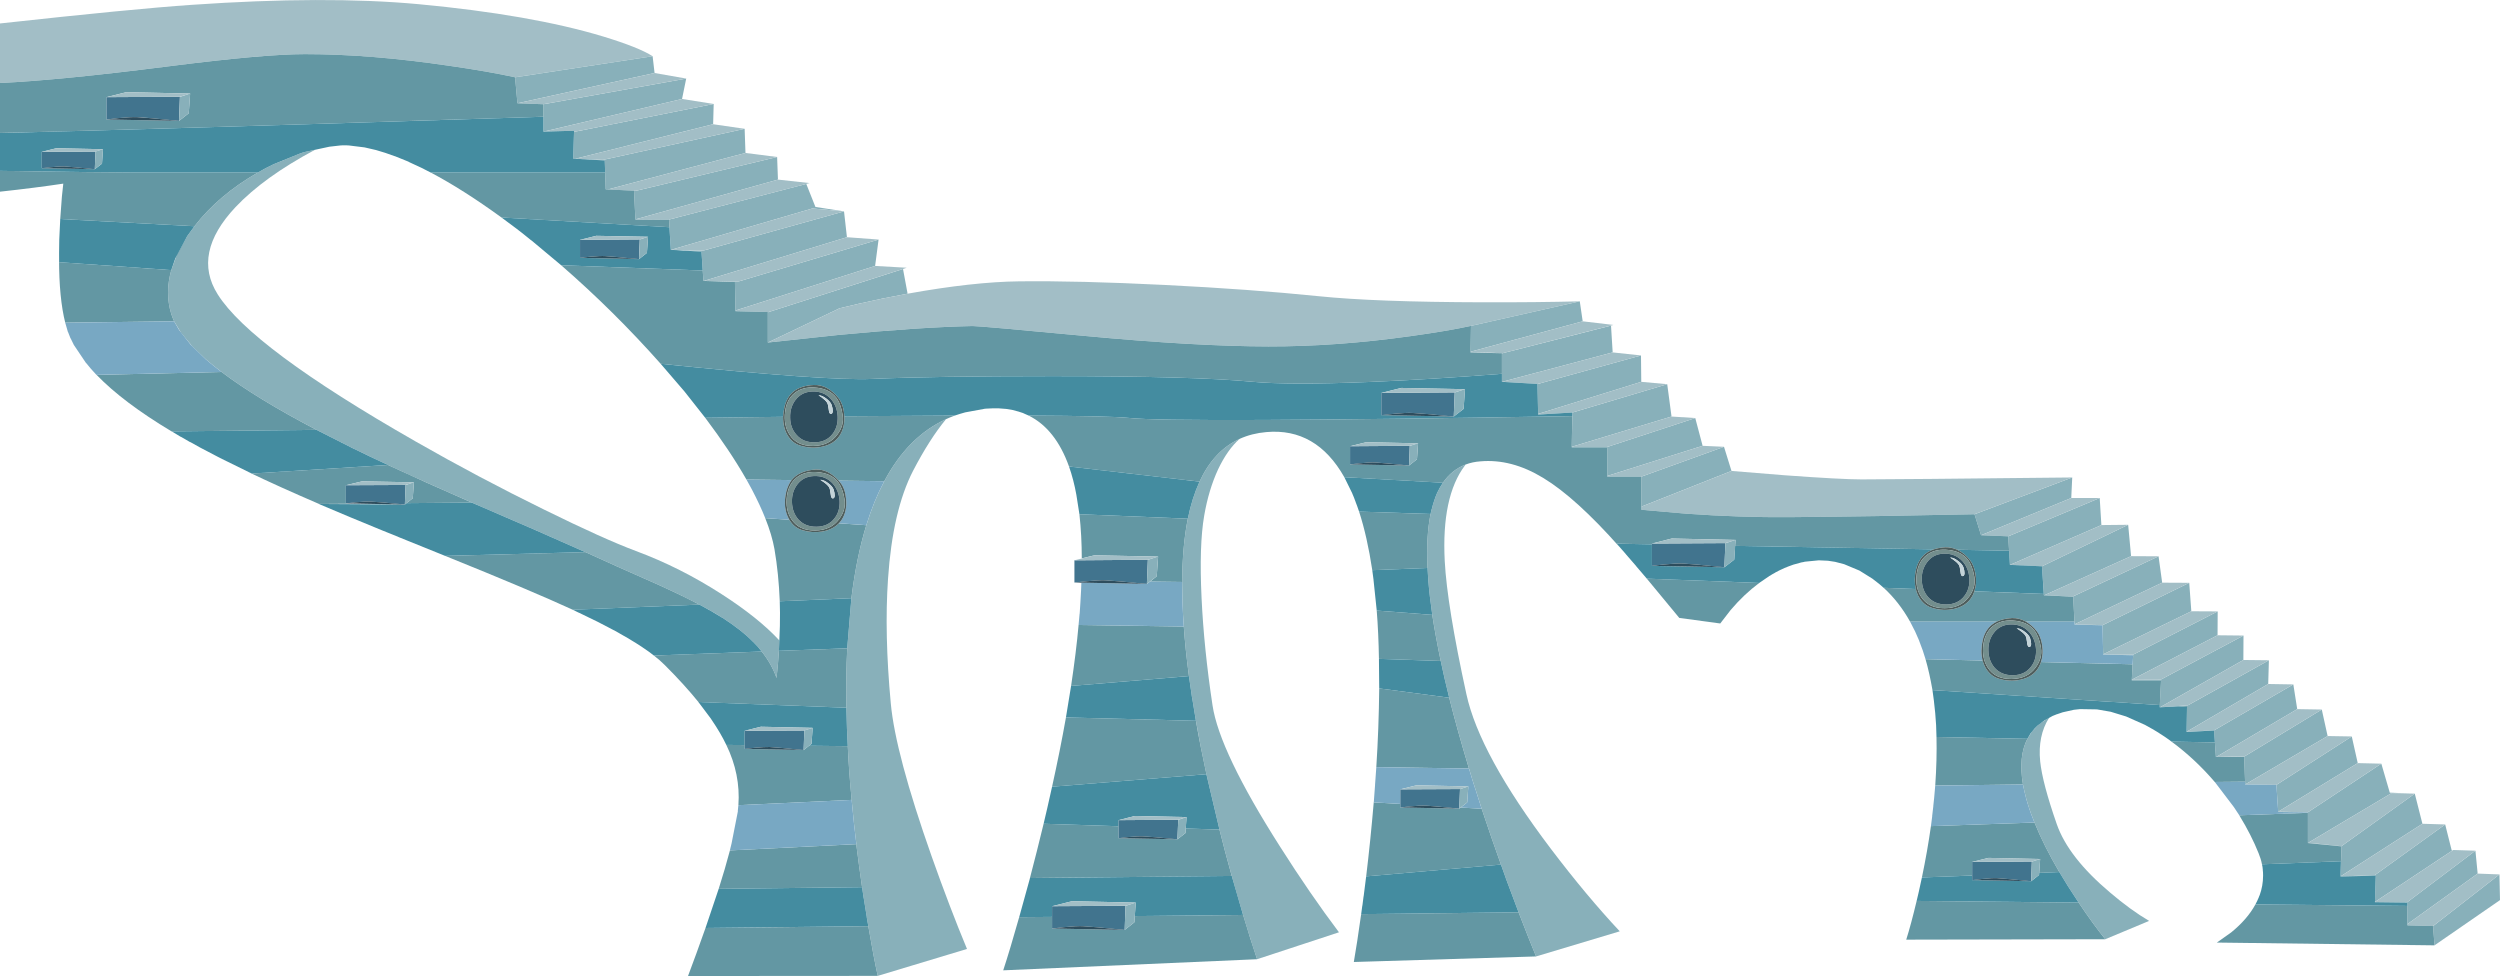 <?xml version="1.0" encoding="iso-8859-1"?>
<!-- Generator: Adobe Illustrator 15.1.0, SVG Export Plug-In . SVG Version: 6.00 Build 0)  -->
<!DOCTYPE svg PUBLIC "-//W3C//DTD SVG 1.1//EN" "http://www.w3.org/Graphics/SVG/1.1/DTD/svg11.dtd">
<svg version="1.1" id="stairs_x5F_blue_x5F_01.ai" xmlns="http://www.w3.org/2000/svg" xmlns:xlink="http://www.w3.org/1999/xlink"
	 x="0px" y="0px" width="900.6px" height="351.6px" viewBox="0 0 900.6 351.6" style="enable-background:new 0 0 900.6 351.6;"
	 xml:space="preserve">
<g>
	<path style="fill-rule:evenodd;clip-rule:evenodd;fill:#A2BEC6;" d="M217.3,13.15c8.633,2.633,14.567,5,17.8,7.1l-49.55,7.6
		c-6.333-1.4-14.233-2.783-23.7-4.15c-18.934-2.8-36.25-4.2-51.95-4.2c-9.933,0-26.35,1.467-49.25,4.4
		c-25.767,3.3-45.983,5.3-60.65,6V8.45c31.867-3.5,54.85-5.733,68.95-6.7c32.2-2.233,59.466-2.317,81.8-0.25
		C177.817,4.033,200,7.917,217.3,13.15z"/>
	<polygon style="fill-rule:evenodd;clip-rule:evenodd;fill:#88B0BA;" points="245.6,90.2 253.45,90.25 304.05,76.15 305.1,85.45 
		253.55,101.2 253.4,101.2 252.7,90.65 	"/>
	<polygon style="fill-rule:evenodd;clip-rule:evenodd;fill:#88B0BA;" points="279.95,56.55 280.25,64.7 229,79 238.35,79.1 
		228.9,79.1 228.4,68.7 229.05,68.75 	"/>
	<polygon style="fill-rule:evenodd;clip-rule:evenodd;fill:#88B0BA;" points="290.45,66.25 293.75,74.55 304.05,76.15 292.65,75.1 
		241.7,90 241.65,90 241,79.1 	"/>
	<path style="fill-rule:evenodd;clip-rule:evenodd;fill:#88B0BA;" d="M325.3,96.9l1.65,8.9c-5.867,1.067-11.7,2.267-17.5,3.6
		l-7,1.65L276.6,123.4v-10.9L325.3,96.9z"/>
	<polygon style="fill-rule:evenodd;clip-rule:evenodd;fill:#88B0BA;" points="316.5,86.3 315.25,95.8 264.95,111.85 264.75,101.55 
		260.2,101.4 266.05,101.4 	"/>
	<polygon style="fill-rule:evenodd;clip-rule:evenodd;fill:#88B0BA;" points="257.1,37.45 256.9,44.75 207.2,57.2 206.5,57.15 
		206.8,47.5 	"/>
	<polygon style="fill-rule:evenodd;clip-rule:evenodd;fill:#88B0BA;" points="268.25,46.4 268.55,55.1 218.95,68.25 218.2,68.2 
		217.85,57.8 211.85,57.45 217.2,57.6 	"/>
	<polygon style="fill-rule:evenodd;clip-rule:evenodd;fill:#88B0BA;" points="247.2,28.3 245.7,35.65 195.85,47.4 196.25,47.4 
		195.75,47.45 195.75,37.55 	"/>
	<polygon style="fill-rule:evenodd;clip-rule:evenodd;fill:#88B0BA;" points="235.1,20.25 235.8,26.3 186.4,37.2 185.55,27.85 	"/>
	<polygon style="fill-rule:evenodd;clip-rule:evenodd;fill:#A2BEC6;" points="195.75,37.55 186.4,37.2 235.8,26.3 247.2,28.3 	"/>
	<polygon style="fill-rule:evenodd;clip-rule:evenodd;fill:#A2BEC6;" points="245.7,35.65 257.1,37.45 206.8,47.5 206.8,47.1 
		195.85,47.4 	"/>
	<polygon style="fill-rule:evenodd;clip-rule:evenodd;fill:#A2BEC6;" points="256.9,44.75 268.25,46.4 217.2,57.6 207.2,57.2 	"/>
	<polygon style="fill-rule:evenodd;clip-rule:evenodd;fill:#A2BEC6;" points="268.55,55.1 279.95,56.55 229.05,68.75 218.95,68.25 	
		"/>
	<polygon style="fill-rule:evenodd;clip-rule:evenodd;fill:#A2BEC6;" points="280.25,64.7 291.65,65.95 241,79.1 229,79 	"/>
	<polygon style="fill-rule:evenodd;clip-rule:evenodd;fill:#A2BEC6;" points="292.65,75.1 304.05,76.15 253.45,90.25 241.7,90 	"/>
	<polygon style="fill-rule:evenodd;clip-rule:evenodd;fill:#A2BEC6;" points="305.1,85.45 316.5,86.3 266.05,101.4 253.55,101.2 	
		"/>
	<polygon style="fill-rule:evenodd;clip-rule:evenodd;fill:#A2BEC6;" points="264.95,112.1 264.95,111.85 315.25,95.8 326.65,96.45 
		276.6,112.5 276.6,112.4 	"/>
	<path style="fill-rule:evenodd;clip-rule:evenodd;fill:#88B0BA;" d="M340.8,151c-3.966,4.8-7.933,11.017-11.9,18.65
		c-4.9,9.534-7.9,22.5-9,38.9c-0.9,13.101-0.566,28.05,1,44.851c1.1,12.033,6,30.383,14.7,55.05
		c4.367,12.333,8.617,23.467,12.75,33.399l-32.15,9.7c-1-4.5-2.133-10.467-3.4-17.899l-0.55-3.101v-0.2l-1.1-6.8l-0.05-0.2
		l-0.55-3.75c-0.667-4.566-1.367-9.733-2.1-15.5h0.05c-0.567-4.5-1.133-9.8-1.7-15.899c-0.667-6.867-1.133-13.334-1.4-19.4
		c-0.233-4.033-0.4-8.649-0.5-13.85c-0.133-7.2-0.033-14.334,0.3-21.4l1.5-18c1.2-9.8,3-18.6,5.4-26.399
		c1.767-5.767,3.917-11.034,6.45-15.8C324.25,162.617,331.667,155.167,340.8,151z"/>
	<path style="fill-rule:evenodd;clip-rule:evenodd;fill:#88B0BA;" d="M191.15,190.2l-0.15-0.05l-19.9-8.601
		c-11.5-5-21.95-9.683-31.35-14.05c-2.833-1.333-4.967-2.333-6.4-3l-0.5-0.25c-2.267-1.067-4.233-2.017-5.9-2.85L114,154.85
		c-14.3-7.467-25.717-14.434-34.25-20.9l-2.95-2.3l-0.05-0.05l-2.6-2.15l-4.9-4.7l-4.05-4.9l-2.45-4.05
		c-0.4-0.833-0.767-1.783-1.1-2.85c-1.5-4.967-1.483-10.184,0.05-15.65l2-5.5l3.75-6.75l2.6-3.55c5.8-7.5,13.417-13.95,22.85-19.35
		c1.867-1.1,3.767-2.1,5.7-3l9.1-3.7c0.733-0.3,1.517-0.55,2.35-0.75l3.45-0.75C101.2,60.517,91.65,67.4,84.85,74.6
		C74.383,85.733,72.233,96.2,78.4,106c8,12.767,31.783,30.45,71.35,53.05c15.033,8.6,30.433,16.767,46.2,24.5
		c14.333,7.066,25.383,12.05,33.15,14.95c10.667,3.967,20.933,9.134,30.8,15.5c8.833,5.667,15.8,11.25,20.9,16.75l-0.2,3.7
		c-0.167,2.833-0.45,6.1-0.85,9.8c-1.633-4.667-4.467-9.033-8.5-13.1l-0.1-0.051c-1.433-1.466-3.083-2.933-4.95-4.399h-0.05
		c-1.566-1.233-3.5-2.601-5.8-4.101h-0.05c-5.233-3.333-12.65-7.183-22.25-11.55c-11.667-5.133-20.716-9.184-27.15-12.149h-0.05
		L191.15,190.2z"/>
	<path style="fill-rule:evenodd;clip-rule:evenodd;fill:#A2BEC6;" d="M529.9,117.4c-5.667,1.233-12.95,2.467-21.851,3.7
		c-17.833,2.5-34.883,3.733-51.149,3.7c-17.601-0.033-39.684-1.3-66.25-3.8c-25.5-2.4-38.933-3.583-40.3-3.55
		c-12.567,0.267-28.633,1.333-48.2,3.2l-25.55,2.75l25.85-12.35l7-1.65c5.8-1.333,11.633-2.533,17.5-3.6
		c15.7-2.833,29.083-4.316,40.15-4.45c14.2-0.167,31.683,0.267,52.45,1.3c20.667,1.033,39.15,2.383,55.45,4.05
		c13.533,1.4,33.283,2.133,59.25,2.2c12.967,0.033,24.583-0.083,34.85-0.35L529.9,117.4z"/>
	<polygon style="fill-rule:evenodd;clip-rule:evenodd;fill:#88B0BA;" points="541.05,137.55 541.05,127.3 580.35,117.3 
		580.95,126.95 541.1,137.55 	"/>
	<polygon style="fill-rule:evenodd;clip-rule:evenodd;fill:#88B0BA;" points="554.1,149.1 553.85,138.35 591.15,128.05 
		591.25,137.55 	"/>
	<polygon style="fill-rule:evenodd;clip-rule:evenodd;fill:#88B0BA;" points="537.35,127.15 529.75,127 529.75,126.8 	"/>
	<polygon style="fill-rule:evenodd;clip-rule:evenodd;fill:#88B0BA;" points="591.3,182.5 591.3,171.7 621.05,160.95 623.75,169.65 
			"/>
	<polygon style="fill-rule:evenodd;clip-rule:evenodd;fill:#88B0BA;" points="566.2,161.15 566.2,161.1 578.7,161.1 610.7,150.6 
		613.35,160.6 579,171.45 579,161.15 	"/>
	<polygon style="fill-rule:evenodd;clip-rule:evenodd;fill:#88B0BA;" points="566.2,160.95 566.45,148.6 600.6,138.4 602.15,150.05 
			"/>
	<polygon style="fill-rule:evenodd;clip-rule:evenodd;fill:#88B0BA;" points="529.75,126.7 529.9,117.4 569.1,108.55 570.15,115.75 
			"/>
	<polygon style="fill-rule:evenodd;clip-rule:evenodd;fill:#A2BEC6;" points="579,171.7 579,171.45 613.35,160.6 621.05,160.95 
		591.3,171.7 	"/>
	<polygon style="fill-rule:evenodd;clip-rule:evenodd;fill:#A2BEC6;" points="566.2,161.1 566.2,160.95 602.15,150.05 610.7,150.6 
		578.7,161.1 	"/>
	<polygon style="fill-rule:evenodd;clip-rule:evenodd;fill:#A2BEC6;" points="554.1,149.35 554.1,149.1 591.25,137.55 600.6,138.4 
		566.45,148.6 	"/>
	<polygon style="fill-rule:evenodd;clip-rule:evenodd;fill:#A2BEC6;" points="553.85,138.3 541.1,137.55 580.95,126.95 
		591.15,128.05 553.85,138.35 	"/>
	<polygon style="fill-rule:evenodd;clip-rule:evenodd;fill:#A2BEC6;" points="541.05,127.25 529.75,126.8 529.75,126.7 
		570.15,115.75 581.2,117.05 541.05,127.3 	"/>
	<polygon style="fill-rule:evenodd;clip-rule:evenodd;fill:#88B0BA;" points="831.4,292.65 831.35,292.65 857.85,275.1 
		860.9,285.55 867.825,285.825 861.55,285.7 831.5,303.6 843.45,304.85 869.9,285.9 872.65,296.75 843.15,315.7 843.5,304.9 
		831.4,303.7 	"/>
	<polygon style="fill-rule:evenodd;clip-rule:evenodd;fill:#88B0BA;" points="713.65,192.8 711.3,185.25 746.5,172 746.15,179.4 	
		"/>
	<polygon style="fill-rule:evenodd;clip-rule:evenodd;fill:#88B0BA;" points="855.6,315.2 880.85,297 883.2,306.35 883.5,306.35 
		855.55,324.9 855.85,315.45 843.15,315.75 	"/>
	<polygon style="fill-rule:evenodd;clip-rule:evenodd;fill:#88B0BA;" points="756.4,179.4 757,189.15 724.05,203.5 723.45,193.2 	
		"/>
	<polygon style="fill-rule:evenodd;clip-rule:evenodd;fill:#88B0BA;" points="736.3,214.45 735.6,204 766.65,189.05 767.7,200.35 
		736.4,214.45 	"/>
	<polygon style="fill-rule:evenodd;clip-rule:evenodd;fill:#88B0BA;" points="787.7,263.6 787.85,254.3 780.05,254.7 788.15,254.1 
		817.35,237.85 817.1,246.4 	"/>
	<polygon style="fill-rule:evenodd;clip-rule:evenodd;fill:#88B0BA;" points="777.6,200.4 778.9,209.9 747.35,224.9 746.85,214.95 
		744.7,214.85 746.7,214.9 	"/>
	<polygon style="fill-rule:evenodd;clip-rule:evenodd;fill:#88B0BA;" points="787.7,263.65 797.6,263.1 826.15,246.55 
		827.55,255.45 798.35,272.7 798.25,272.7 797.6,263.15 787.7,263.7 	"/>
	<polygon style="fill-rule:evenodd;clip-rule:evenodd;fill:#88B0BA;" points="801.15,272.7 808.55,272.5 836.4,255.6 838.5,265.15 
		808.8,282.6 808.45,272.7 	"/>
	<polygon style="fill-rule:evenodd;clip-rule:evenodd;fill:#88B0BA;" points="820.7,292.4 825.35,292.55 820.7,292.5 820.05,282.75 
		847.2,265.3 849.35,274.9 	"/>
	<polygon style="fill-rule:evenodd;clip-rule:evenodd;fill:#88B0BA;" points="877,340.55 876.5,333.6 900.4,315 900.6,324.25 	"/>
	<polygon style="fill-rule:evenodd;clip-rule:evenodd;fill:#88B0BA;" points="788.65,209.95 789.4,220.2 757.65,235.7 757.4,225.25 
		747.35,225 747.35,224.95 757.45,225.2 	"/>
	<polygon style="fill-rule:evenodd;clip-rule:evenodd;fill:#88B0BA;" points="867.25,332.9 867.25,325.15 855.55,325 855.55,324.95 
		867.2,325 891.75,306.45 892.55,314.7 	"/>
	<polygon style="fill-rule:evenodd;clip-rule:evenodd;fill:#88B0BA;" points="798.9,220.25 798.85,228.85 767.95,244.85 
		768.45,236.05 757.65,235.8 757.65,235.75 768.4,235.85 	"/>
	<polygon style="fill-rule:evenodd;clip-rule:evenodd;fill:#88B0BA;" points="778.35,244.85 808.2,228.95 808.15,237.75 
		778.1,254.8 778,254.8 778.5,245.1 767.95,245.1 767.95,244.9 	"/>
	<polygon style="fill-rule:evenodd;clip-rule:evenodd;fill:#A2BEC6;" points="723.45,193.2 713.65,192.8 746.15,179.4 756.4,179.4 	
		"/>
	<polygon style="fill-rule:evenodd;clip-rule:evenodd;fill:#A2BEC6;" points="757,189.15 766.65,189.05 735.6,204 724.05,203.5 	"/>
	<polygon style="fill-rule:evenodd;clip-rule:evenodd;fill:#A2BEC6;" points="746.7,214.9 736.4,214.45 767.7,200.35 777.6,200.4 	
		"/>
	<polygon style="fill-rule:evenodd;clip-rule:evenodd;fill:#A2BEC6;" points="778.9,209.9 788.65,209.95 757.45,225.2 
		747.35,224.95 747.35,224.9 	"/>
	<polygon style="fill-rule:evenodd;clip-rule:evenodd;fill:#A2BEC6;" points="789.4,220.2 798.9,220.25 768.4,235.85 757.65,235.75 
		757.65,235.7 	"/>
	<polygon style="fill-rule:evenodd;clip-rule:evenodd;fill:#A2BEC6;" points="798.85,228.85 808.2,228.95 778.35,244.85 
		767.95,244.9 767.95,244.85 	"/>
	<polygon style="fill-rule:evenodd;clip-rule:evenodd;fill:#A2BEC6;" points="788.15,254.1 778.1,254.8 808.15,237.75 
		817.35,237.85 	"/>
	<polygon style="fill-rule:evenodd;clip-rule:evenodd;fill:#A2BEC6;" points="787.7,263.65 787.7,263.6 817.1,246.4 826.15,246.55 
		797.6,263.1 	"/>
	<polygon style="fill-rule:evenodd;clip-rule:evenodd;fill:#A2BEC6;" points="808.55,272.5 798.35,272.7 827.55,255.45 836.4,255.6 
			"/>
	<polygon style="fill-rule:evenodd;clip-rule:evenodd;fill:#A2BEC6;" points="838.5,265.15 847.2,265.3 820.05,282.75 808.8,282.6 	
		"/>
	<polygon style="fill-rule:evenodd;clip-rule:evenodd;fill:#A2BEC6;" points="831.35,292.65 820.7,292.4 849.35,274.9 857.85,275.1 
			"/>
	<polygon style="fill-rule:evenodd;clip-rule:evenodd;fill:#A2BEC6;" points="861.55,285.7 869.9,285.9 843.45,304.85 831.5,303.6 	
		"/>
	<polygon style="fill-rule:evenodd;clip-rule:evenodd;fill:#A2BEC6;" points="880.85,297 855.6,315.2 843.15,315.75 843.15,315.7 
		872.65,296.75 	"/>
	<polygon style="fill-rule:evenodd;clip-rule:evenodd;fill:#A2BEC6;" points="855.55,324.9 883.75,306.2 891.75,306.45 867.2,325 
		855.55,324.95 	"/>
	<polygon style="fill-rule:evenodd;clip-rule:evenodd;fill:#A2BEC6;" points="867.25,333.35 867.25,332.9 892.55,314.7 900.4,315 
		876.5,333.6 	"/>
	<path style="fill-rule:evenodd;clip-rule:evenodd;fill:#A2BEC6;" d="M670.6,172.7c7.834,0,33.134-0.233,75.9-0.7l-35.2,13.25
		c-24.7,0.533-46.866,0.884-66.5,1.05c-11.767,0.101-24.217-0.316-37.35-1.25l-16.15-1.399v-1.15l32.45-12.85l19.05,1.55
		C656.467,172.2,665.733,172.7,670.6,172.7z"/>
	<path style="fill-rule:evenodd;clip-rule:evenodd;fill:#88B0BA;" d="M438.8,169.1c-2.267,4.9-3.933,10.45-5,16.65
		c-1.233,7.1-1.55,16.983-0.95,29.65c0.566,12.133,1.883,25.033,3.95,38.699c1.667,11.101,9.767,28.051,24.3,50.851
		c7.233,11.399,14.317,21.7,21.25,30.899l-29.5,9.7c-2.033-6-4.417-13.7-7.149-23.1l-1.9-6.65c-1.8-6.399-3.3-12.05-4.5-16.95
		l-4.7-19.899c-1.5-6.934-2.767-13.384-3.8-19.351l-1.3-7.949l-0.05-0.101l-1.15-8c-0.867-6.467-1.483-12.416-1.85-17.85
		c-0.2-2.767-0.35-5.483-0.45-8.15l-0.15-7.899c0.066-8.733,0.75-16.334,2.05-22.801c1-4.933,2.4-9.366,4.2-13.3
		c3.4-7.433,8.217-12.583,14.45-15.45C443.617,160.7,441.033,164.367,438.8,169.1z"/>
	<path style="fill-rule:evenodd;clip-rule:evenodd;fill:#88B0BA;" d="M515.35,185.15l0.351-1.601l0.05-0.05
		c0.533-2.167,1.184-4.134,1.95-5.9c0.7-1.466,1.399-2.7,2.1-3.7c2.134-3.1,4.851-5.283,8.15-6.55l-0.2,0.3
		c-5.667,7.5-8.1,18.984-7.3,34.45c0.566,10.733,3.166,26.717,7.8,47.95c3.134,14.467,13.283,33.05,30.45,55.75
		c8.6,11.334,16.866,21.233,24.8,29.7l-30.15,9.05c-1.666-4.033-3.767-9.333-6.3-15.899l-4.649-12.4v-0.05l-1.65-4.601
		c-2.033-5.633-4.366-12.383-7-20.25l-2.25-7.1l-0.05-0.1l-1.15-3.551v-0.05l-1.1-3.649c-2.834-9.334-5.217-17.867-7.15-25.601
		c-1.233-4.934-2.25-9.333-3.05-13.2c-1.3-6.233-2.316-11.783-3.05-16.649c-0.667-4.601-1.15-8.834-1.45-12.7l-0.25-4.05
		C513.884,197.033,514.25,190.517,515.35,185.15z"/>
	<path style="fill-rule:evenodd;clip-rule:evenodd;fill:#88B0BA;" d="M737.95,258.65l0.2-0.051c-2.733,4.334-3.801,9.551-3.2,15.65
		c0.533,5.2,2.533,12.767,6,22.7c2.8,7.967,9.184,16.149,19.149,24.55c4.967,4.233,9.667,7.65,14.101,10.25l-15.8,6.6
		c-2.867-3.533-6.067-7.933-9.601-13.199c-2.733-4.101-5.05-7.767-6.95-11c-3.733-6.334-6.716-12.284-8.949-17.851l-1.351-3.45
		v-0.05l-0.6-1.7v-0.05l-0.55-1.7v-0.05l-0.5-1.649V287.6c-0.5-1.933-0.884-3.6-1.15-5c-1.134-6.733-0.6-12.216,1.6-16.449
		l1.551-2.5l2.05-2.2l1.3-1.05L737.95,258.65z"/>
	<path style="fill-rule:evenodd;clip-rule:evenodd;fill:#6397A3;" d="M274.4,234.7c2.398,3.028,4.182,6.212,5.35,9.55
		c0.4-3.7,0.683-6.967,0.85-9.8l24.6-0.9c-0.333,7.066-0.434,14.2-0.3,21.4l-53.3-2.05c-3.3-4.101-7.333-8.534-12.1-13.301
		c-1.2-1.199-2.517-2.35-3.95-3.449L274.4,234.7z"/>
	<path style="fill-rule:evenodd;clip-rule:evenodd;fill:#6397A3;" d="M210.9,198.9c6.434,2.966,15.483,7.017,27.15,12.149
		c5.289,2.405,9.914,4.655,13.875,6.75L206.3,219.65c-9.97-4.596-25.287-11.063-45.95-19.4L210.9,198.9z"/>
	<path style="fill-rule:evenodd;clip-rule:evenodd;fill:#6397A3;" d="M266,290.05c0.533-7.399-0.917-14.633-4.35-21.7l6.6,0.051
		v1.399l21.25,0.4l1.95-1.55l13.95,0.149c0.266,6.053,0.733,12.502,1.4,19.351L266,290.05z"/>
	<path style="fill-rule:evenodd;clip-rule:evenodd;fill:#6397A3;" d="M831.4,303.7l12.1,1.2l-0.2,5.35l-28.45,1.1
		c-0.233-1.267-0.633-2.583-1.199-3.949c-1.761-4.419-4.086-8.985-6.976-13.7l24.726-0.9V303.7z"/>
	<path style="fill-rule:evenodd;clip-rule:evenodd;fill:#6397A3;" d="M114.95,181.55c-9.514-4.086-18.164-7.994-25.95-11.725
		l1.7,0.775l49.05-3.1c9.085,4.221,19.152,8.737,30.2,13.55l-23.5,0.2l2.25-1.75l0.4-5.75l-18.65-0.35l-5.85,1.4v6.55l4.05,0.101
		L114.95,181.55z"/>
	<path style="fill-rule:evenodd;clip-rule:evenodd;fill:#6397A3;" d="M343.95,149.7c-1.4,0.533-2.45,0.966-3.15,1.3
		c-9.133,4.167-16.55,11.617-22.25,22.35l-16.45-0.2c-2.5-2.8-5.25-4.133-8.25-4c-3.934,0.233-6.833,1.5-8.7,3.8l-16.25-0.2
		c-3.933-6.9-8.883-14.317-14.85-22.25l28.05-0.35c-0.033,2.567,0.5,4.783,1.6,6.65c1.133,1.9,2.683,3.15,4.65,3.75
		c2.7,0.8,5.333,0.917,7.9,0.35c2.867-0.633,4.967-2,6.3-4.1c1.233-1.966,1.767-4.25,1.6-6.85L343.95,149.7z"/>
	<path style="fill-rule:evenodd;clip-rule:evenodd;fill:#6397A3;" d="M798.25,272.7h10.2l0.325,9.325l-0.025-0.426l-10.9,0.101
		c-4.784-5.58-9.984-10.43-15.6-14.55l15.65,0.3L798.25,272.7z"/>
	<path style="fill-rule:evenodd;clip-rule:evenodd;fill:#6397A3;" d="M218,62.15l0.2,6.05l10.2,0.5l0.5,10.4H241l0.2,3.4l-0.05-0.65
		l-60.5-3.5c-9.267-6.733-17.767-12.133-25.5-16.2H218z"/>
	<path style="fill-rule:evenodd;clip-rule:evenodd;fill:#6397A3;" d="M21.7,78.9c0.168-2.692,0.368-5.392,0.6-8.1l0.5-4.65
		c-6.633,1-14.233,1.967-22.8,2.9v-7.5c25.667,0.4,41.633,0.6,47.9,0.6h45C83.467,67.55,75.85,74,70.05,81.5L21.7,78.9z"/>
	<path style="fill-rule:evenodd;clip-rule:evenodd;fill:#6397A3;" d="M510.45,165.45l0.399-5.75v-0.05l-0.05,0.05l-18.6-0.4
		l-5.851,1.45v6.55l21.25,0.4L510.45,165.45z M711.3,185.25l2.351,7.55l9.8,0.4l0.3,5.2l-18.65-0.351
		c-1.399-0.633-2.816-0.934-4.25-0.899c-1.5,0.066-2.916,0.316-4.25,0.75l-71.55-1.25l0.2-2.15v-0.05l-0.1,0.05l-22.9-0.5l-7.15,1.8
		v0.3l-12.699-0.25l1.1,1.301c-10.566-11.934-19.767-20.267-27.6-25c-7.601-4.633-15.15-6.617-22.65-5.95
		c-1.9,0.133-3.667,0.517-5.3,1.15c-3.3,1.267-6.017,3.45-8.15,6.55l-35.524-2c-6.733-11.898-16.092-17.315-28.075-16.25
		c-3.5,0.3-6.717,1.117-9.65,2.45c-6.233,2.867-11.05,8.017-14.45,15.45v-0.05l-47-5.45c-3.233-9.033-8.083-15.15-14.55-18.35h0.05
		c19.633,0.1,31.65,0.383,36.05,0.85c10.6,1.2,63.85,0.983,159.75-0.65l-0.2,11.25H579v10.55h12.3v11.95l16.15,1.399
		c13.133,0.934,25.583,1.351,37.35,1.25C664.434,186.134,686.6,185.783,711.3,185.25z"/>
	<path style="fill-rule:evenodd;clip-rule:evenodd;fill:#6397A3;" d="M633.75,210c-3.634,2.7-7.066,5.95-10.3,9.75l-3.75,4.85
		l-14.75-2l-11.7-14.149L633.75,210z"/>
	<path style="fill-rule:evenodd;clip-rule:evenodd;fill:#6397A3;" d="M494.875,289.05l9.575,0.55v1.301l21.2,0.399l0.55-0.399
		l7.55,0.449c2.61,7.798,4.927,14.498,6.95,20.101l-48.55,4.25C493.178,307.213,494.086,298.33,494.875,289.05z"/>
	<path style="fill-rule:evenodd;clip-rule:evenodd;fill:#6397A3;" d="M519,238.1l-22.25-0.75c-0.101-6.229-0.367-12.028-0.8-17.399
		l20,1.55v-0.05C516.684,226.316,517.7,231.866,519,238.1z"/>
	<path style="fill-rule:evenodd;clip-rule:evenodd;fill:#6397A3;" d="M489.6,184.3l25.75,0.851
		c-1.095,5.343-1.461,11.826-1.1,19.449l-19.9,0.801C493.146,197.387,491.563,190.354,489.6,184.3z"/>
	<path style="fill-rule:evenodd;clip-rule:evenodd;fill:#6397A3;" d="M495.8,276.35c0.6-9.234,0.949-18.685,1.05-28.35l25.2,3.35
		v-0.05c1.93,7.72,4.305,16.236,7.125,25.55L495.8,276.35z"/>
	<path style="fill-rule:evenodd;clip-rule:evenodd;fill:#6397A3;" d="M710.45,310.5v4.9L692.35,316.1
		c1.334-6.399,2.417-12.566,3.25-18.5l37.301-1.3c2.233,5.566,5.216,11.517,8.949,17.851l-7.25,0.3l0.351-5v-0.05l-0.05,0.05
		l-18.601-0.4L710.45,310.5z"/>
	<path style="fill-rule:evenodd;clip-rule:evenodd;fill:#6397A3;" d="M736.3,214.45l10.55,0.5l0.45,9h-17.45
		c-1.566-0.9-3.233-1.334-5-1.3c-2.267,0.133-4.116,0.566-5.55,1.3h-31.2c-2.655-4.758-5.831-8.824-9.524-12.2l11.575,0.45
		c0.399,1.7,1.1,3.133,2.1,4.3c1.033,1.233,2.3,2.066,3.8,2.5c2.667,0.8,5.283,0.917,7.851,0.35c2.866-0.633,4.966-2,6.3-4.1
		c0.467-0.7,0.816-1.45,1.05-2.25l25,0.95L736.3,214.45z"/>
	<path style="fill-rule:evenodd;clip-rule:evenodd;fill:#6397A3;" d="M371.05,316.3l-0.1,0.3c1.733-6.6,3.4-13.216,5-19.85l27,0.9
		v4.3l21.2,0.399l2.9-2.25l0.1-1.649l12.15,0.399c1.185,4.837,2.66,10.403,4.425,16.7L371.05,316.3z"/>
	<path style="fill-rule:evenodd;clip-rule:evenodd;fill:#6397A3;" d="M388.85,185.25l39.05,1.6c-1.3,6.467-1.983,14.067-2.05,22.801
		l-11.55-0.15l2.4-1.9l0.5-7.05v-0.05l-22.95-0.45l-4.55,1.101C389.7,195.717,389.417,190.417,388.85,185.25z"/>
	<path style="fill-rule:evenodd;clip-rule:evenodd;fill:#6397A3;" d="M541.05,127.25v7.4c-17.733,1.4-33.666,2.383-47.8,2.95
		c-19.233,0.8-33.366,0.767-42.4-0.1c-13.833-1.333-37.733-2-71.7-2c-28.566,0-50.217,0.333-64.95,1
		c-10.833,0.5-36.233-1.317-76.2-5.45c-11.2-12.633-23.15-24.466-35.85-35.5l51,1.9l0.25,3.75l11.35,0.35l0.2,10.55l11.65,0.3v11
		l25.55-2.75c19.567-1.867,35.633-2.933,48.2-3.2c1.367-0.034,14.8,1.15,40.3,3.55c26.567,2.5,48.65,3.767,66.25,3.8
		c16.267,0.034,33.316-1.2,51.149-3.7c8.9-1.233,16.184-2.467,21.851-3.7l-0.15,9.6L541.05,127.25z"/>
	<path style="fill-rule:evenodd;clip-rule:evenodd;fill:#6397A3;" d="M68,40.8l0.5-7.1v-0.05l-0.05,0.05l-22.9-0.5l-7.2,1.8v8.05
		l26.15,0.5L68,40.8z M185.55,27.85l0.85,9.35l9.35,0.35v4.5C98.483,45.183,33.233,47.133,0,47.9v-18c14.667-0.7,34.883-2.7,60.65-6
		c22.9-2.933,39.317-4.4,49.25-4.4c15.7,0,33.017,1.4,51.95,4.2C171.317,25.067,179.217,26.45,185.55,27.85z"/>
	<path style="fill-rule:evenodd;clip-rule:evenodd;fill:#6397A3;" d="M279,197.85c-0.6-3.399-1.717-7.149-3.35-11.25l0.05,0.051
		l8.65,0.6c1.167,1.934,2.733,3.184,4.7,3.75c2.333,0.7,4.684,0.866,7.05,0.5c2.566-0.434,4.6-1.434,6.1-3l9.875,0.7
		c-2.382,7.773-4.174,16.54-5.375,26.3l-25.8,1.1C280.633,209.934,280,203.684,279,197.85z"/>
	<path style="fill-rule:evenodd;clip-rule:evenodd;fill:#6397A3;" d="M308.45,304.1c0.733,5.767,1.433,10.934,2.1,15.5L258.9,320.2
		c1.533-4.8,2.883-9.417,4.05-13.851L308.45,304.1z"/>
	<path style="fill-rule:evenodd;clip-rule:evenodd;fill:#6397A3;" d="M254.15,334.3l58.65-0.649c1.267,7.433,2.4,13.399,3.4,17.899
		l-68.35,0.05C249.787,346.479,251.887,340.713,254.15,334.3z"/>
	<path style="fill-rule:evenodd;clip-rule:evenodd;fill:#6397A3;" d="M79.75,134v-0.05c8.533,6.466,19.95,13.433,34.25,20.9
		l-52.2,0.55c-11.633-6.967-20.633-13.75-27-20.35L79.75,134z"/>
	<path style="fill-rule:evenodd;clip-rule:evenodd;fill:#6397A3;" d="M21.275,93.3c0.011,0.411,0.019,0.794,0.025,1.15l40.4,2.85
		c-1.534,5.467-1.55,10.684-0.05,15.65c0.327,1.045,0.685,1.979,1.075,2.8l-39.225,0.5C22.016,110.368,21.274,102.718,21.275,93.3z"
		/>
	<polygon style="fill-rule:evenodd;clip-rule:evenodd;fill:#6397A3;" points="784.8,254.45 787.85,254.3 787.85,254.65 	"/>
	<path style="fill-rule:evenodd;clip-rule:evenodd;fill:#6397A3;" d="M798.6,339.55l5.15-3.649c3.866-3.134,6.783-6.5,8.75-10.101
		l54.75,0.55v7l9.25,0.25l0.5,6.95L798.6,339.55z"/>
	<path style="fill-rule:evenodd;clip-rule:evenodd;fill:#6397A3;" d="M367.15,330.4L379,330.3v4.2l26.15,0.5l3.5-2.75l0.15-2.25
		l39-0.4l-0.15-0.55c1.933,6.476,3.667,11.976,5.2,16.5l-91.45,4C363,344.684,364.917,338.3,367.15,330.4z"/>
	<path style="fill-rule:evenodd;clip-rule:evenodd;fill:#6397A3;" d="M430.8,259.6c1.031,5.953,2.298,12.387,3.8,19.301l-55.6,4.5
		c1.896-8.549,3.563-16.865,5-24.95l46.8,1.2V259.6z"/>
	<path style="fill-rule:evenodd;clip-rule:evenodd;fill:#6397A3;" d="M426.45,225.7c0.367,5.434,0.983,11.383,1.85,17.85
		l-42.45,3.55c1.23-8.212,2.13-15.528,2.7-21.949L426.45,225.7z"/>
	<path style="fill-rule:evenodd;clip-rule:evenodd;fill:#6397A3;" d="M547.05,328.65c2.533,6.566,4.634,11.866,6.3,15.899l-65.649,2
		c0.767-4.366,1.649-10.116,2.649-17.25L547.05,328.65z"/>
	<path style="fill-rule:evenodd;clip-rule:evenodd;fill:#6397A3;" d="M728.75,282.6l-31.6,0.4c0.433-6.3,0.583-12.134,0.449-17.5
		l32.75,0.65C728.15,270.384,727.616,275.866,728.75,282.6z"/>
	<path style="fill-rule:evenodd;clip-rule:evenodd;fill:#6397A3;" d="M686.7,338.5c1.133-3.566,2.383-8.217,3.75-13.95l58.35,0.601
		c3.533,5.267,6.733,9.666,9.601,13.199L686.7,338.5z"/>
	<path style="fill-rule:evenodd;clip-rule:evenodd;fill:#6397A3;" d="M768.25,239.3l-0.3,5.8h10.55l-0.45,8.9l-81.899-5.4
		c-0.7-4.066-1.534-7.783-2.5-11.149l20.55,0.5c0.434,1.633,1.149,3.017,2.149,4.149c1,1.167,2.233,1.967,3.7,2.4
		c2.667,0.8,5.283,0.917,7.851,0.35c2.866-0.633,4.966-2,6.3-4.1c0.399-0.634,0.75-1.384,1.05-2.25L768.25,239.3z"/>
	<path style="fill-rule:evenodd;clip-rule:evenodd;fill:#448CA0;" d="M36.75,58.95l0.35-5.2V53.7l-0.05,0.05L20.3,53.4l-5.25,1.3
		v5.9l19.1,0.35L36.75,58.95z M195.75,42.05v5.4l0.5-0.05l10.55-0.3l-0.3,10.05l11.35,0.65l0.15,4.35h-62.85l-2.55-1.3l-0.15-0.1
		l-4.95-2.3l-0.45-0.25l-4.7-1.9L142,56.2c-2-0.767-4.183-1.483-6.55-2.15l-4.1-0.95l-5.65-0.7c-0.434,0-0.767-0.017-1-0.05h-1.2
		c-0.2,0.033-0.5,0.05-0.9,0.05l-3.95,0.45l-8.6,1.85c-0.833,0.2-1.617,0.45-2.35,0.75l-9.1,3.7c-1.934,0.9-3.833,1.9-5.7,3h-45
		c-6.267,0-22.233-0.2-47.9-0.6V47.9C33.233,47.133,98.483,45.183,195.75,42.05z"/>
	<path style="fill-rule:evenodd;clip-rule:evenodd;fill:#448CA0;" d="M21.35,86.35l0.35-7.45l48.35,2.6l-2.6,3.55l-4.3,8.05
		l-1.45,4.2l-40.4-2.85C21.267,92.55,21.283,89.85,21.35,86.35z"/>
	<path style="fill-rule:evenodd;clip-rule:evenodd;fill:#78A8C3;" d="M62.75,115.75v0.05l1.8,3.1l4.1,5.2l5.5,5.35l2.6,2.15
		l0.05,0.05l2.95,2.3V134l-45,1.05l-2-2.2c-0.933-1.133-1.483-1.8-1.65-2l-0.2-0.2l-4.3-6.4L25.5,122l-0.15-0.25l-0.8-2.05
		l-0.1-0.15l-0.95-3.3L62.75,115.75z"/>
	<path style="fill-rule:evenodd;clip-rule:evenodd;fill:#448CA0;" d="M79.3,165c-1.167-0.6-3.583-1.867-7.25-3.8l-3.4-1.9l-0.2-0.05
		l-3.2-1.85L65,157.3l-3.15-1.9l52.15-0.55l12.95,6.55c1.667,0.833,3.633,1.783,5.9,2.85l0.5,0.25c1.433,0.667,3.566,1.667,6.4,3
		l-49.05,3.1L79.3,165z"/>
	<path style="fill-rule:evenodd;clip-rule:evenodd;fill:#448CA0;" d="M214.8,84.95l-5.85,1.45v6.5l21.25,0.45l2.85-2.25l0.4-5.75
		l0.05-0.05L214.8,84.95z M252.7,90.65l0.45,6.8l-51-1.9l-10.65-8.9l-0.3-0.2c-3.2-2.633-6.717-5.333-10.55-8.1l60.5,3.5l0.5,8.15
		h0.05L252.7,90.65z"/>
	<polygon style="fill-rule:evenodd;clip-rule:evenodd;fill:#448CA0;" points="230.35,88.95 230.45,86.25 230.5,86.25 232.35,85.7 
		230.5,86.3 	"/>
	<path style="fill-rule:evenodd;clip-rule:evenodd;fill:#448CA0;" d="M541.05,134.65v2.9h0.05l12.75,0.75l0.25,11.05l12.351-0.75
		l-0.05,1.3c-95.9,1.633-149.15,1.85-159.75,0.65c-4.4-0.466-16.417-0.75-36.05-0.85h-0.05c-0.2-0.1-0.767-0.35-1.7-0.75l-0.3-0.15
		l-1.85-0.6h-0.05l-1.85-0.5l-2.4-0.4h-0.1l-2.5-0.2c-0.7-0.033-1.433-0.033-2.2,0h-0.05c-0.466,0-1.2,0.033-2.2,0.1l-0.6,0.05
		l-7.05,1.3l-1.9,0.55c-0.1,0.033-0.716,0.233-1.85,0.6l-39.8,0.25c-0.1-2.633-0.783-4.8-2.05-6.5c-2.6-3.3-5.583-4.883-8.95-4.75
		c-5.867,0.233-9.383,2.867-10.55,7.9c-0.267,1.133-0.434,2.316-0.5,3.55l-28.05,0.35l-7.65-9.7l-0.1-0.1l-8.3-9.65
		c39.967,4.133,65.367,5.95,76.2,5.45c14.733-0.667,36.383-1,64.95-1c33.967,0,57.867,0.667,71.7,2c9.034,0.867,23.167,0.9,42.4,0.1
		C507.384,137.033,523.316,136.05,541.05,134.65z M527.25,147.3l0.5-7.05v-0.05l-22.95-0.45l-7.2,1.8v8l26.101,0.5L527.25,147.3z"/>
	<path style="fill-rule:evenodd;clip-rule:evenodd;fill:#448CA0;" d="M191,190.15l0.15,0.05l19.7,8.7l-50.5,1.35l-16.7-6.75
		l-0.3-0.15l-5.6-2.25c-7.6-3.1-15.15-6.25-22.65-9.449l-0.15-0.101l30.9,0.2l0.6-0.5l23.5-0.2L191,190.15z"/>
	<path style="fill-rule:evenodd;clip-rule:evenodd;fill:#78A8C3;" d="M270.9,176.4l-2-3.65l16.25,0.2
		c-0.833,1.1-1.467,2.466-1.9,4.1c-0.933,3.967-0.567,7.367,1.1,10.2l-8.65-0.6l-0.05-0.051
		C274.417,183.5,272.833,180.1,270.9,176.4z"/>
	<path style="fill-rule:evenodd;clip-rule:evenodd;fill:#78A8C3;" d="M303.2,187.25c1.333-2.033,1.867-4.483,1.6-7.35
		c-0.2-2.534-0.883-4.534-2.05-6l-0.65-0.75l16.45,0.2c-2.533,4.766-4.683,10.034-6.45,15.8v0.05l-9.9-0.7
		C302.533,188.167,302.867,187.75,303.2,187.25z"/>
	<path style="fill-rule:evenodd;clip-rule:evenodd;fill:#448CA0;" d="M306.7,215.55l-1.5,18l-24.6,0.9l0.35-8.95
		c0.066-3.333,0.05-6.3-0.05-8.9l25.8-1.1V215.55z"/>
	<path style="fill-rule:evenodd;clip-rule:evenodd;fill:#448CA0;" d="M251.95,217.8c3.033,1.601,5.816,3.2,8.35,4.8h0.05
		c2.3,1.5,4.233,2.867,5.8,4.101h0.05c1.867,1.467,3.517,2.934,4.95,4.399l0.1,0.051c1.267,1.267,2.317,2.449,3.15,3.55l-38.85,1.45
		c-1.066-0.867-2.433-1.851-4.1-2.95l-0.05-0.05c-1.5-1-3.1-2-4.8-3l-0.05-0.051l-5.35-3.05l-0.15-0.05l-1.9-1
		c-1.733-0.934-3.05-1.616-3.95-2.05l-6.6-3.2l-0.15-0.05l-2.15-1.05L251.95,217.8z"/>
	<path style="fill-rule:evenodd;clip-rule:evenodd;fill:#448CA0;" d="M268.25,263.25v5.15l-6.6-0.051
		c-1.367-2.866-3.133-5.883-5.3-9.05l-0.25-0.399l-4.5-6l53.3,2.05c0.1,5.2,0.267,9.816,0.5,13.85l-13.95-0.149l0.9-0.7l0.4-5.75
		l-18.65-0.4L268.25,263.25z"/>
	<path style="fill-rule:evenodd;clip-rule:evenodd;fill:#78A8C3;" d="M265.8,292.35V292l0.2-1.95l40.8-1.899v0.05
		c0.567,6.1,1.133,11.399,1.7,15.899h-0.05l-45.5,2.25v-0.1l0.6-2.45L265.8,292.35z"/>
	<polygon style="fill-rule:evenodd;clip-rule:evenodd;fill:#448CA0;" points="311.15,323.55 312.25,330.35 312.25,330.55 
		312.8,333.65 254.15,334.3 258.9,320.2 310.55,319.6 311.1,323.35 	"/>
	<path style="fill-rule:evenodd;clip-rule:evenodd;fill:#448CA0;" d="M388.85,185.25l-1.1-7c-0.633-3.567-1.517-6.967-2.65-10.2
		l47,5.45v0.05c-1.8,3.934-3.2,8.367-4.2,13.3L388.85,185.25z"/>
	<path style="fill-rule:evenodd;clip-rule:evenodd;fill:#78A8C3;" d="M425.85,209.65l0.15,7.899c0.1,2.667,0.25,5.384,0.45,8.15
		l-37.9-0.55V225.1l0.35-3.85l0.05-0.3l0.25-3.9c0.2-3.2,0.316-5.583,0.35-7.149l23.6,0.449l1.15-0.85L425.85,209.65z"/>
	<polygon style="fill-rule:evenodd;clip-rule:evenodd;fill:#448CA0;" points="429.45,251.55 429.5,251.65 430.8,259.6 430.8,259.65 
		383.95,258.45 384,258.4 385.85,247.1 428.3,243.55 	"/>
	<path style="fill-rule:evenodd;clip-rule:evenodd;fill:#448CA0;" d="M434.6,278.9v0.05l4.7,19.899l-12.15-0.399l0.3-4.101
		l-18.65-0.399l-5.85,1.5v2.2l-27-0.9c0.767-3.167,1.783-7.616,3.05-13.35L434.6,278.9z"/>
	<polygon style="fill-rule:evenodd;clip-rule:evenodd;fill:#448CA0;" points="379,326.45 379,330.3 367.15,330.4 371.05,316.3 
		443.75,315.55 443.8,315.8 447.8,329.6 408.8,330 409.15,325.15 409.15,325.1 409.1,325.15 386.2,324.65 	"/>
	<path style="fill-rule:evenodd;clip-rule:evenodd;fill:#448CA0;" d="M488.4,180.95c-0.467-1.3-0.884-2.351-1.25-3.15v-0.05
		l-2.851-5.8l-0.05-0.05l35.55,2c-0.7,1-1.399,2.234-2.1,3.7c-0.767,1.767-1.417,3.733-1.95,5.9l-0.05,0.05l-0.351,1.601
		L489.6,184.3c-0.6-1.767-1-2.866-1.199-3.3V180.95z"/>
	<path style="fill-rule:evenodd;clip-rule:evenodd;fill:#448CA0;" d="M514.25,204.6l0.25,4.15c0.3,3.866,0.783,8.1,1.45,12.7v0.05
		l-20-1.55v-0.05l-1.15-10.95v-0.101l-0.45-3.399l-0.05-0.05L514.25,204.6z"/>
	<path style="fill-rule:evenodd;clip-rule:evenodd;fill:#448CA0;" d="M496.75,237.35L519,238.1c0.8,3.867,1.816,8.267,3.05,13.2
		v0.05l-25.2-3.35L496.75,237.35z"/>
	<polygon style="fill-rule:evenodd;clip-rule:evenodd;fill:#78A8C3;" points="504.45,289.6 494.85,289.05 494.9,288.9 
		495.35,282.85 495.35,282.7 495.8,276.4 495.8,276.35 529.2,276.85 529.2,276.9 530.3,280.55 530.3,280.6 531.45,284.15 
		531.5,284.25 533.75,291.35 526.2,290.9 528.55,289.05 528.95,283.3 510.3,282.9 504.45,284.35 	"/>
	<polygon style="fill-rule:evenodd;clip-rule:evenodd;fill:#448CA0;" points="542.4,316.25 547.05,328.65 490.35,329.3 
		490.75,326.3 490.8,326.15 491.2,323 491.25,322.8 492.15,315.7 540.7,311.45 542.4,316.2 	"/>
	<path style="fill-rule:evenodd;clip-rule:evenodd;fill:#448CA0;" d="M690.25,205.05c-0.6,2.5-0.634,4.884-0.1,7.15l-11.601-0.45
		c-0.333-0.333-0.866-0.8-1.6-1.4l-2.45-1.899l-4.65-2.9l-5.5-2.3l-3.25-0.85l-2.6-0.4l-3.3-0.15l-5.05,0.5l-0.351,0.101l-1.1,0.2
		l-0.101,0.05l-2.55,0.7l-2.05,0.75l-0.3,0.149l-0.8,0.3l-2.15,1l-0.3,0.2l-0.75,0.351l-0.3,0.199l-1,0.551l-0.7,0.449l-0.3,0.15
		l-3.65,2.5l-40.5-1.55l-2.55-3l-0.101-0.101L589.45,204l-0.101-0.15l-3.6-4.149l-0.15-0.2l-3.199-3.65l12.699,0.25v7.75l26.101,0.5
		l3.55-2.75l0.3-4.949l71.55,1.25C693.267,199,691.15,201.384,690.25,205.05z"/>
	<path style="fill-rule:evenodd;clip-rule:evenodd;fill:#448CA0;" d="M735.6,204l0.65,9.95l-25-0.95c0.667-1.934,0.8-4.017,0.4-6.25
		c-0.334-2.033-0.967-3.65-1.9-4.85c-1.333-1.733-2.884-3.017-4.65-3.851l18.65,0.351l0.3,5.1L735.6,204z"/>
	<path style="fill-rule:evenodd;clip-rule:evenodd;fill:#78A8C3;" d="M714.25,230.55c-0.6,2.667-0.616,5.134-0.05,7.4l-20.55-0.5
		l-1.051-3.3l-0.199-0.5c-0.667-2-1.534-4.134-2.601-6.4L689.65,227l-1.551-3.05h31.2C716.7,225.184,715.017,227.384,714.25,230.55z
		"/>
	<path style="fill-rule:evenodd;clip-rule:evenodd;fill:#78A8C3;" d="M747.3,223.95l0.05,1.05l10.051,0.25l0.25,10.55l10.8,0.25
		l-0.2,3.25l-33-0.8c0.634-1.934,0.767-4.017,0.4-6.25c-0.334-2.033-0.967-3.65-1.9-4.85c-1.1-1.434-2.4-2.584-3.9-3.45H747.3z"/>
	<path style="fill-rule:evenodd;clip-rule:evenodd;fill:#448CA0;" d="M765.9,258.1l-5.551-1.699l-4.949-0.851l-6.051-0.1
		c-0.033,0-0.5,0.05-1.399,0.149l-0.9,0.101l-4,0.899l-1.899,0.65l-0.2,0.05l-1.5,0.601l-3,1.649l-2.5,1.9L733,262.4l-1.5,1.8
		l-1.15,1.95l-32.75-0.65c-0.033-2.866-0.183-5.7-0.449-8.5v-0.05c-0.301-2.667-0.45-4.05-0.45-4.15v-0.1l-0.55-4.101l81.899,5.4
		l-0.05,0.8l6.7-0.35l3.149,0.2l-0.149,9.05l9.899-0.55l0.301,4.3l-15.65-0.3c-0.4-0.334-1.167-0.884-2.3-1.65l-2.3-1.5l-0.051-0.05
		l-2.25-1.351l-0.199-0.1c-0.334-0.2-1.051-0.6-2.15-1.2l-0.25-0.149L765.9,258.1z"/>
	<path style="fill-rule:evenodd;clip-rule:evenodd;fill:#78A8C3;" d="M808.75,281.6l0.05,1l11.25,0.15l0.65,9.75l10.7,0.15v0.149
		l-24.75,0.9v-0.05c-0.467-0.767-1.117-1.75-1.95-2.95l-6.8-8.95l-0.051-0.05L808.75,281.6z"/>
	<path style="fill-rule:evenodd;clip-rule:evenodd;fill:#78A8C3;" d="M730.4,289.3v0.05l0.55,1.7v0.05l0.6,1.7v0.05l1.351,3.45
		l-37.301,1.3l0.45-3.5V293.9l0.4-3.4v-0.15c0.2-1.633,0.434-4.083,0.7-7.35l31.6-0.4c0.267,1.4,0.65,3.067,1.15,5v0.051
		L730.4,289.3z"/>
	<path style="fill-rule:evenodd;clip-rule:evenodd;fill:#448CA0;" d="M690.45,324.55c0.399-1.566,1.033-4.383,1.899-8.45
		l18.101-0.699v1.649l21.25,0.4l2.85-2.25l0.05-0.75l7.25-0.3c1.9,3.233,4.217,6.899,6.95,11L690.45,324.55z"/>
	<path style="fill-rule:evenodd;clip-rule:evenodd;fill:#448CA0;" d="M855.85,315.45l-0.3,9.55l11.7,0.15v1.199l-54.75-0.55
		l0.75-1.5l0.05-0.149c0.267-0.534,0.467-1.017,0.601-1.45l0.1-0.15c0.833-2.3,1.25-4.666,1.25-7.1v-0.2
		c0-0.767-0.033-1.35-0.1-1.75v-0.2c-0.034-0.633-0.134-1.283-0.301-1.95l28.45-1.1l-0.149,5.5L855.85,315.45z"/>
	<path style="fill-rule:evenodd;clip-rule:evenodd;fill:#41748E;" d="M64.8,34.85l-0.3,8.7c-7.8-0.8-12.833-1.25-15.1-1.35
		c-1.4-0.067-3.667,0.05-6.8,0.35l-4.25,0.5V35L64.8,34.85z"/>
	<polygon style="fill-rule:evenodd;clip-rule:evenodd;fill:#A2BEC6;" points="68.45,33.7 64.8,34.85 38.35,35 45.55,33.2 	"/>
	<polygon style="fill-rule:evenodd;clip-rule:evenodd;fill:#88B0BA;" points="64.85,34.9 68.45,33.7 68.5,33.65 68.5,33.7 68,40.8 
		64.5,43.55 	"/>
	<path style="fill-rule:evenodd;clip-rule:evenodd;fill:#2E4D5D;" d="M42.6,42.55c3.133-0.3,5.4-0.417,6.8-0.35
		c2.267,0.1,7.3,0.55,15.1,1.35l-26.15-0.5L42.6,42.55z"/>
	<path style="fill-rule:evenodd;clip-rule:evenodd;fill:#41748E;" d="M497.6,141.55l26.45-0.2l-0.35,8.7
		c-7.8-0.767-12.816-1.2-15.05-1.3c-1.4-0.067-3.667,0.05-6.801,0.35l-4.25,0.45V141.55z"/>
	<polygon style="fill-rule:evenodd;clip-rule:evenodd;fill:#A2BEC6;" points="524.05,141.35 497.6,141.55 504.8,139.75 
		527.65,140.2 	"/>
	<polygon style="fill-rule:evenodd;clip-rule:evenodd;fill:#88B0BA;" points="527.65,140.2 527.75,140.2 527.75,140.25 
		527.25,147.3 523.7,150.05 524.05,141.4 	"/>
	<path style="fill-rule:evenodd;clip-rule:evenodd;fill:#2E4D5D;" d="M508.65,148.75c2.233,0.1,7.25,0.533,15.05,1.3l-26.101-0.5
		l4.25-0.45C504.983,148.8,507.25,148.683,508.65,148.75z"/>
	<path style="fill-rule:evenodd;clip-rule:evenodd;fill:#41748E;" d="M595.1,195.8l26.45-0.149l-0.35,8.699
		c-7.8-0.8-12.816-1.25-15.05-1.35c-1.4-0.066-3.667,0.05-6.801,0.35l-4.25,0.5V195.8z"/>
	<polygon style="fill-rule:evenodd;clip-rule:evenodd;fill:#A2BEC6;" points="595.1,195.8 602.25,194 625.15,194.5 621.55,195.65 	
		"/>
	<polygon style="fill-rule:evenodd;clip-rule:evenodd;fill:#88B0BA;" points="621.55,195.7 625.15,194.5 625.25,194.45 
		625.25,194.5 624.75,201.6 621.2,204.35 	"/>
	<path style="fill-rule:evenodd;clip-rule:evenodd;fill:#2E4D5D;" d="M595.1,203.85l4.25-0.5c3.134-0.3,5.4-0.416,6.801-0.35
		c2.233,0.1,7.25,0.55,15.05,1.35L595.1,203.85z"/>
	<path style="fill-rule:evenodd;clip-rule:evenodd;fill:#41748E;" d="M413.5,201.65l-0.35,8.699c-7.8-0.767-12.816-1.199-15.05-1.3
		c-1.4-0.066-3.667,0.05-6.8,0.351l-4.25,0.449v-8L413.5,201.65z"/>
	<polygon style="fill-rule:evenodd;clip-rule:evenodd;fill:#A2BEC6;" points="417.1,200.5 413.5,201.65 387.05,201.85 
		394.25,200.05 	"/>
	<polygon style="fill-rule:evenodd;clip-rule:evenodd;fill:#88B0BA;" points="417.2,200.55 416.7,207.6 413.15,210.35 413.5,201.7 
		417.1,200.5 417.2,200.5 	"/>
	<path style="fill-rule:evenodd;clip-rule:evenodd;fill:#2E4D5D;" d="M387.05,209.85l4.25-0.449c3.133-0.301,5.4-0.417,6.8-0.351
		c2.233,0.101,7.25,0.533,15.05,1.3L387.05,209.85z"/>
	<path style="fill-rule:evenodd;clip-rule:evenodd;fill:#41748E;" d="M379,334.5v-8.05l26.45-0.15l-0.3,8.7
		c-7.833-0.8-12.867-1.25-15.1-1.35c-1.4-0.067-3.667,0.05-6.8,0.35L379,334.5z"/>
	<polygon style="fill-rule:evenodd;clip-rule:evenodd;fill:#A2BEC6;" points="379,326.45 386.2,324.65 409.1,325.15 405.45,326.3 	
		"/>
	<polygon style="fill-rule:evenodd;clip-rule:evenodd;fill:#88B0BA;" points="409.15,325.15 408.65,332.25 405.15,335 
		405.45,326.35 409.1,325.15 409.15,325.1 	"/>
	<path style="fill-rule:evenodd;clip-rule:evenodd;fill:#2E4D5D;" d="M379,334.5l4.25-0.5c3.133-0.3,5.4-0.417,6.8-0.35
		c2.233,0.1,7.267,0.55,15.1,1.35L379,334.5z"/>
	<path style="fill-rule:evenodd;clip-rule:evenodd;fill:#41748E;" d="M15.05,54.7l19.35-0.1l-0.25,6.35c-5.7-0.567-9.367-0.9-11-1
		c-1.033-0.034-2.683,0.066-4.95,0.3l-3.15,0.35V54.7z"/>
	<polygon style="fill-rule:evenodd;clip-rule:evenodd;fill:#A2BEC6;" points="37.05,53.75 34.4,54.6 15.05,54.7 20.3,53.4 	"/>
	<polygon style="fill-rule:evenodd;clip-rule:evenodd;fill:#88B0BA;" points="34.4,54.6 37.05,53.75 37.1,53.7 37.1,53.75 
		36.75,58.95 34.15,60.95 	"/>
	<path style="fill-rule:evenodd;clip-rule:evenodd;fill:#2E4D5D;" d="M15.05,60.6l3.15-0.35c2.267-0.233,3.917-0.333,4.95-0.3
		c1.633,0.1,5.3,0.433,11,1L15.05,60.6z"/>
	<path style="fill-rule:evenodd;clip-rule:evenodd;fill:#41748E;" d="M146.1,174.7l-0.25,7.05c-6.367-0.634-10.45-0.983-12.25-1.05
		c-1.133-0.066-2.983,0.017-5.55,0.25l-3.45,0.399v-6.55L146.1,174.7z"/>
	<polygon style="fill-rule:evenodd;clip-rule:evenodd;fill:#A2BEC6;" points="149.05,173.75 146.1,174.7 124.6,174.8 130.45,173.4 	
		"/>
	<polygon style="fill-rule:evenodd;clip-rule:evenodd;fill:#88B0BA;" points="146.1,174.75 149.05,173.75 149.1,173.75 148.7,179.5 
		145.85,181.75 	"/>
	<path style="fill-rule:evenodd;clip-rule:evenodd;fill:#2E4D5D;" d="M145.85,181.75l-21.25-0.4l3.45-0.399
		c2.567-0.233,4.417-0.316,5.55-0.25C135.4,180.767,139.483,181.116,145.85,181.75z"/>
	<path style="fill-rule:evenodd;clip-rule:evenodd;fill:#41748E;" d="M424.15,302.35c-6.333-0.633-10.417-0.983-12.25-1.05
		c-1.133-0.066-2.967,0.017-5.5,0.25l-3.45,0.4v-6.5l21.5-0.15L424.15,302.35z"/>
	<polygon style="fill-rule:evenodd;clip-rule:evenodd;fill:#A2BEC6;" points="427.4,294.35 424.45,295.3 402.95,295.45 
		408.8,293.95 	"/>
	<polygon style="fill-rule:evenodd;clip-rule:evenodd;fill:#88B0BA;" points="424.45,295.35 427.4,294.35 427.45,294.35 
		427.05,300.1 424.15,302.35 	"/>
	<path style="fill-rule:evenodd;clip-rule:evenodd;fill:#2E4D5D;" d="M411.9,301.3c1.833,0.066,5.917,0.417,12.25,1.05l-21.2-0.399
		l3.45-0.4C408.933,301.316,410.767,301.233,411.9,301.3z"/>
	<path style="fill-rule:evenodd;clip-rule:evenodd;fill:#41748E;" d="M208.95,86.4l21.5-0.15l-0.25,7.1
		c-6.333-0.633-10.417-1-12.25-1.1c-1.133-0.067-2.967,0.017-5.5,0.25l-3.5,0.4V86.4z"/>
	<polygon style="fill-rule:evenodd;clip-rule:evenodd;fill:#A2BEC6;" points="230.5,86.25 208.95,86.4 214.8,84.95 233.4,85.3 	"/>
	<polygon style="fill-rule:evenodd;clip-rule:evenodd;fill:#88B0BA;" points="230.5,86.3 233.4,85.3 233.45,85.3 233.45,85.35 
		233.05,91.1 230.2,93.35 	"/>
	<path style="fill-rule:evenodd;clip-rule:evenodd;fill:#2E4D5D;" d="M217.95,92.25c1.833,0.1,5.917,0.467,12.25,1.1l-21.25-0.45
		l3.5-0.4C214.983,92.267,216.817,92.183,217.95,92.25z"/>
	<path style="fill-rule:evenodd;clip-rule:evenodd;fill:#41748E;" d="M268.25,269.8v-6.55l21.5-0.1l-0.25,7.05
		c-6.333-0.634-10.417-1-12.25-1.101c-1.133-0.033-2.967,0.067-5.5,0.301L268.25,269.8z"/>
	<polygon style="fill-rule:evenodd;clip-rule:evenodd;fill:#A2BEC6;" points="268.25,263.25 274.1,261.8 292.7,262.2 289.75,263.15 
			"/>
	<polygon style="fill-rule:evenodd;clip-rule:evenodd;fill:#88B0BA;" points="289.75,263.15 292.7,262.2 292.75,262.2 
		292.35,267.95 289.5,270.2 	"/>
	<path style="fill-rule:evenodd;clip-rule:evenodd;fill:#2E4D5D;" d="M268.25,269.8l3.5-0.399c2.533-0.233,4.367-0.334,5.5-0.301
		c1.833,0.101,5.917,0.467,12.25,1.101L268.25,269.8z"/>
	<path style="fill-rule:evenodd;clip-rule:evenodd;fill:#41748E;" d="M486.35,160.75l21.5-0.15l-0.25,7.1
		c-6.366-0.633-10.449-1-12.25-1.1c-1.133-0.067-2.983,0.033-5.55,0.3l-3.45,0.4V160.75z"/>
	<polygon style="fill-rule:evenodd;clip-rule:evenodd;fill:#A2BEC6;" points="510.8,159.7 507.85,160.6 486.35,160.75 492.2,159.3 	
		"/>
	<polygon style="fill-rule:evenodd;clip-rule:evenodd;fill:#88B0BA;" points="507.85,160.65 510.8,159.7 510.85,159.65 
		510.85,159.7 510.45,165.45 507.6,167.7 	"/>
	<path style="fill-rule:evenodd;clip-rule:evenodd;fill:#2E4D5D;" d="M486.35,167.3l3.45-0.4c2.566-0.267,4.417-0.367,5.55-0.3
		c1.801,0.1,5.884,0.467,12.25,1.1L486.35,167.3z"/>
	<path style="fill-rule:evenodd;clip-rule:evenodd;fill:#41748E;" d="M710.45,317.05v-6.55l21.5-0.15l-0.25,7.101
		c-6.334-0.634-10.417-1-12.25-1.101c-1.134-0.066-2.967,0.034-5.5,0.301L710.45,317.05z"/>
	<polygon style="fill-rule:evenodd;clip-rule:evenodd;fill:#A2BEC6;" points="710.45,310.5 716.3,309.05 734.9,309.45 
		731.95,310.35 	"/>
	<polygon style="fill-rule:evenodd;clip-rule:evenodd;fill:#88B0BA;" points="734.95,309.45 734.55,315.2 731.7,317.45 
		731.95,310.4 734.9,309.45 734.95,309.4 	"/>
	<path style="fill-rule:evenodd;clip-rule:evenodd;fill:#2E4D5D;" d="M710.45,317.05l3.5-0.399c2.533-0.267,4.366-0.367,5.5-0.301
		c1.833,0.101,5.916,0.467,12.25,1.101L710.45,317.05z"/>
	<path style="fill-rule:evenodd;clip-rule:evenodd;fill:#41748E;" d="M504.45,290.9v-6.551l21.5-0.1l-0.25,6.6l-0.05,0.45
		c-6.334-0.633-10.417-1-12.25-1.1c-1.134-0.033-2.967,0.066-5.5,0.3L504.45,290.9z"/>
	<polygon style="fill-rule:evenodd;clip-rule:evenodd;fill:#A2BEC6;" points="525.95,284.25 504.45,284.35 510.3,282.9 528.9,283.3 
			"/>
	<polygon style="fill-rule:evenodd;clip-rule:evenodd;fill:#88B0BA;" points="525.65,291.3 525.7,290.85 525.95,284.3 528.9,283.3 
		528.95,283.3 528.55,289.05 	"/>
	<path style="fill-rule:evenodd;clip-rule:evenodd;fill:#2E4D5D;" d="M504.45,290.9l3.45-0.4c2.533-0.233,4.366-0.333,5.5-0.3
		c1.833,0.1,5.916,0.467,12.25,1.1L504.45,290.9z"/>
	<path style="fill-rule:evenodd;clip-rule:evenodd;fill:#4D5D5C;" d="M293.15,138.7c3.367-0.133,6.35,1.45,8.95,4.75
		c1.267,1.7,1.95,3.867,2.05,6.5c0.167,2.6-0.367,4.883-1.6,6.85c-1.333,2.1-3.433,3.467-6.3,4.1c-2.567,0.567-5.2,0.45-7.9-0.35
		c-1.967-0.6-3.517-1.85-4.65-3.75c-1.1-1.867-1.633-4.083-1.6-6.65c0.066-1.233,0.233-2.417,0.5-3.55
		C283.767,141.567,287.283,138.933,293.15,138.7z M293.35,139.6c-2.867-0.167-5.233,0.5-7.1,2c-1.9,1.533-3.033,3.733-3.4,6.6
		c-0.434,3.333,0.1,6.133,1.6,8.4c1.733,2.733,4.55,4.083,8.45,4.05c3.833-0.033,6.75-1.4,8.75-4.1c1.667-2.233,2.3-4.583,1.9-7.05
		c-0.433-2.733-1.216-4.833-2.35-6.3C299.5,141,296.883,139.8,293.35,139.6z"/>
	<path style="fill-rule:evenodd;clip-rule:evenodd;fill:#738E8D;" d="M286.25,141.6c1.867-1.5,4.233-2.167,7.1-2
		c3.533,0.2,6.15,1.4,7.85,3.6c1.133,1.466,1.917,3.566,2.35,6.3c0.4,2.467-0.233,4.817-1.9,7.05c-2,2.7-4.917,4.067-8.75,4.1
		c-3.9,0.033-6.717-1.316-8.45-4.05c-1.5-2.267-2.034-5.067-1.6-8.4C283.217,145.333,284.35,143.133,286.25,141.6z M292.5,141.05
		c-2.5,0.1-4.483,1.117-5.95,3.05c-1.333,1.767-1.966,3.883-1.9,6.35c0.033,2.466,0.783,4.517,2.25,6.15
		c1.6,1.867,3.783,2.783,6.55,2.75c2.767-0.033,4.917-1.033,6.45-3c1.367-1.767,1.983-3.9,1.85-6.4s-0.967-4.6-2.5-6.3
		C297.517,141.783,295.267,140.917,292.5,141.05z"/>
	<path style="fill-rule:evenodd;clip-rule:evenodd;fill:#2E4D5D;" d="M286.55,144.1c1.467-1.934,3.45-2.95,5.95-3.05
		c2.767-0.133,5.017,0.733,6.75,2.6c1.533,1.7,2.367,3.8,2.5,6.3s-0.483,4.633-1.85,6.4c-1.533,1.967-3.683,2.967-6.45,3
		c-2.767,0.033-4.95-0.883-6.55-2.75c-1.467-1.633-2.217-3.684-2.25-6.15C284.583,147.983,285.217,145.867,286.55,144.1z
		 M299.6,145.9c-0.233-0.733-0.867-1.5-1.9-2.3c-1.1-0.833-2.05-1.233-2.85-1.2l1.2,0.8c0.867,0.633,1.5,1.25,1.9,1.85
		c0.267,0.434,0.466,1.284,0.6,2.55c0.1,0.967,0.333,1.467,0.7,1.5c0.467,0.033,0.717-0.317,0.75-1.05
		C300,147.45,299.867,146.733,299.6,145.9z"/>
	<path style="fill-rule:evenodd;clip-rule:evenodd;fill:#C3D3D8;" d="M297.95,145.05c-0.4-0.6-1.034-1.216-1.9-1.85l-1.2-0.8
		c0.8-0.033,1.75,0.367,2.85,1.2c1.033,0.8,1.667,1.566,1.9,2.3c0.267,0.833,0.4,1.55,0.4,2.15c-0.033,0.733-0.283,1.083-0.75,1.05
		c-0.367-0.033-0.6-0.533-0.7-1.5C298.417,146.333,298.217,145.483,297.95,145.05z"/>
	<path style="fill-rule:evenodd;clip-rule:evenodd;fill:#4D5D5C;" d="M293.85,169.15c3-0.133,5.75,1.2,8.25,4l0.65,0.75
		c1.167,1.467,1.85,3.466,2.05,6c0.267,2.866-0.267,5.316-1.6,7.35c-0.333,0.5-0.667,0.917-1,1.25c-1.5,1.566-3.534,2.566-6.1,3
		c-2.367,0.366-4.717,0.2-7.05-0.5c-1.966-0.566-3.533-1.816-4.7-3.75c-1.667-2.833-2.033-6.233-1.1-10.2
		c0.433-1.633,1.067-3,1.9-4.1C287.017,170.65,289.917,169.383,293.85,169.15z M294.05,170.05c-2.867-0.167-5.233,0.5-7.1,2
		c-1.9,1.534-3.05,3.733-3.45,6.601c-0.433,3.333,0.1,6.133,1.6,8.399c1.767,2.733,4.6,4.084,8.5,4.05
		c3.833-0.033,6.733-1.399,8.7-4.1c1.667-2.233,2.317-4.583,1.95-7.05c-0.433-2.7-1.217-4.8-2.35-6.3
		C300.2,171.45,297.583,170.25,294.05,170.05z"/>
	<path style="fill-rule:evenodd;clip-rule:evenodd;fill:#738E8D;" d="M302.45,180.4c-0.167-2.5-1.017-4.601-2.55-6.3
		c-1.733-1.867-3.983-2.733-6.75-2.6c-2.5,0.1-4.483,1.117-5.95,3.05c-1.333,1.767-1.967,3.867-1.9,6.3
		c0.067,2.467,0.817,4.534,2.25,6.2c1.633,1.834,3.833,2.733,6.6,2.7s4.917-1.033,6.45-3
		C301.967,185.017,302.583,182.9,302.45,180.4z M286.95,172.05c1.867-1.5,4.233-2.167,7.1-2c3.534,0.2,6.15,1.4,7.85,3.6
		c1.133,1.5,1.917,3.6,2.35,6.3c0.367,2.467-0.283,4.816-1.95,7.05c-1.966,2.7-4.867,4.066-8.7,4.1c-3.9,0.034-6.733-1.316-8.5-4.05
		c-1.5-2.267-2.033-5.066-1.6-8.399C283.9,175.783,285.05,173.583,286.95,172.05z"/>
	<path style="fill-rule:evenodd;clip-rule:evenodd;fill:#2E4D5D;" d="M296.7,173.65c0.9,0.633,1.55,1.25,1.95,1.85
		c0.267,0.433,0.467,1.283,0.6,2.55c0.1,0.967,0.333,1.467,0.7,1.5c0.466,0.033,0.716-0.316,0.75-1.05c0-0.6-0.133-1.316-0.4-2.15
		c-0.267-0.766-0.917-1.533-1.95-2.3c-1.067-0.833-2.017-1.233-2.85-1.2L296.7,173.65z M299.9,174.1c1.533,1.7,2.383,3.8,2.55,6.3
		c0.133,2.5-0.483,4.616-1.85,6.35c-1.533,1.967-3.684,2.967-6.45,3s-4.967-0.866-6.6-2.7c-1.433-1.666-2.183-3.733-2.25-6.2
		c-0.066-2.433,0.567-4.533,1.9-6.3c1.466-1.933,3.45-2.95,5.95-3.05C295.917,171.367,298.167,172.233,299.9,174.1z"/>
	<path style="fill-rule:evenodd;clip-rule:evenodd;fill:#C3D3D8;" d="M298.65,175.5c-0.4-0.6-1.05-1.217-1.95-1.85l-1.2-0.8
		c0.833-0.033,1.783,0.367,2.85,1.2c1.033,0.767,1.683,1.534,1.95,2.3c0.267,0.834,0.4,1.551,0.4,2.15
		c-0.034,0.733-0.284,1.083-0.75,1.05c-0.367-0.033-0.6-0.533-0.7-1.5C299.117,176.783,298.917,175.933,298.65,175.5z"/>
	<path style="fill-rule:evenodd;clip-rule:evenodd;fill:#4D5D5C;" d="M711.25,207.95c-0.434-2.7-1.217-4.8-2.35-6.3
		c-1.7-2.2-4.317-3.4-7.851-3.601c-2.866-0.166-5.233,0.5-7.1,2c-1.9,1.533-3.05,3.733-3.45,6.601c-0.434,3.333,0.1,6.133,1.6,8.399
		c1.767,2.733,4.601,4.084,8.5,4.05c3.834-0.033,6.733-1.399,8.7-4.1C710.967,212.767,711.616,210.417,711.25,207.95z M696.6,197.9
		c1.334-0.434,2.75-0.684,4.25-0.75c1.434-0.034,2.851,0.267,4.25,0.899c1.767,0.834,3.317,2.117,4.65,3.851
		c0.934,1.199,1.566,2.816,1.9,4.85c0.399,2.233,0.267,4.316-0.4,6.25c-0.233,0.8-0.583,1.55-1.05,2.25
		c-1.334,2.1-3.434,3.467-6.3,4.1c-2.567,0.567-5.184,0.45-7.851-0.35c-1.5-0.434-2.767-1.267-3.8-2.5c-1-1.167-1.7-2.6-2.1-4.3
		c-0.534-2.267-0.5-4.65,0.1-7.15C691.15,201.384,693.267,199,696.6,197.9z"/>
	<path style="fill-rule:evenodd;clip-rule:evenodd;fill:#738E8D;" d="M706.9,202.1c-1.733-1.866-3.983-2.75-6.75-2.649
		c-2.5,0.1-4.483,1.133-5.95,3.1c-1.334,1.767-1.967,3.867-1.9,6.3c0.066,2.467,0.816,4.534,2.25,6.2
		c1.634,1.834,3.834,2.733,6.601,2.7s4.916-1.033,6.449-3c1.367-1.733,1.983-3.85,1.851-6.35
		C709.283,205.866,708.434,203.767,706.9,202.1z M708.9,201.65c1.133,1.5,1.916,3.6,2.35,6.3c0.366,2.467-0.283,4.816-1.95,7.05
		c-1.967,2.7-4.866,4.066-8.7,4.1c-3.899,0.034-6.733-1.316-8.5-4.05c-1.5-2.267-2.033-5.066-1.6-8.399
		c0.4-2.867,1.55-5.067,3.45-6.601c1.866-1.5,4.233-2.166,7.1-2C704.583,198.25,707.2,199.45,708.9,201.65z"/>
	<path style="fill-rule:evenodd;clip-rule:evenodd;fill:#2E4D5D;" d="M700.15,199.45c2.767-0.101,5.017,0.783,6.75,2.649
		c1.533,1.667,2.383,3.767,2.55,6.301c0.133,2.5-0.483,4.616-1.851,6.35c-1.533,1.967-3.683,2.967-6.449,3s-4.967-0.866-6.601-2.7
		c-1.434-1.666-2.184-3.733-2.25-6.2c-0.066-2.433,0.566-4.533,1.9-6.3C695.667,200.583,697.65,199.55,700.15,199.45z M703.7,201.65
		c0.899,0.633,1.55,1.25,1.95,1.85c0.267,0.434,0.466,1.283,0.6,2.55c0.1,0.967,0.333,1.467,0.7,1.5
		c0.467,0.033,0.717-0.316,0.75-1.05c0-0.6-0.134-1.316-0.4-2.15c-0.267-0.767-0.916-1.533-1.95-2.3
		c-1.066-0.833-2.017-1.233-2.85-1.2L703.7,201.65z"/>
	<path style="fill-rule:evenodd;clip-rule:evenodd;fill:#C3D3D8;" d="M705.65,203.5c-0.4-0.6-1.051-1.217-1.95-1.85l-1.2-0.801
		c0.833-0.033,1.783,0.367,2.85,1.2c1.034,0.767,1.684,1.533,1.95,2.3c0.267,0.834,0.4,1.551,0.4,2.15
		c-0.033,0.733-0.283,1.083-0.75,1.05c-0.367-0.033-0.601-0.533-0.7-1.5C706.116,204.783,705.917,203.934,705.65,203.5z"/>
	<path style="fill-rule:evenodd;clip-rule:evenodd;fill:#4D5D5C;" d="M733.75,227.4c0.934,1.199,1.566,2.816,1.9,4.85
		c0.366,2.233,0.233,4.316-0.4,6.25c-0.3,0.866-0.65,1.616-1.05,2.25c-1.334,2.1-3.434,3.467-6.3,4.1
		c-2.567,0.567-5.184,0.45-7.851-0.35c-1.467-0.434-2.7-1.233-3.7-2.4c-1-1.133-1.716-2.517-2.149-4.149
		c-0.566-2.267-0.55-4.733,0.05-7.4c0.767-3.166,2.45-5.366,5.05-6.6c1.434-0.733,3.283-1.167,5.55-1.3
		c1.767-0.034,3.434,0.399,5,1.3C731.35,224.816,732.65,225.967,733.75,227.4z M733.3,240.5c1.667-2.233,2.316-4.583,1.95-7.05
		c-0.434-2.7-1.217-4.8-2.35-6.3c-1.7-2.2-4.317-3.4-7.851-3.601c-2.866-0.166-5.233,0.5-7.1,2c-1.9,1.533-3.05,3.733-3.45,6.601
		c-0.434,3.333,0.1,6.133,1.6,8.399c1.767,2.733,4.601,4.084,8.5,4.05C728.434,244.566,731.333,243.2,733.3,240.5z"/>
	<path style="fill-rule:evenodd;clip-rule:evenodd;fill:#738E8D;" d="M735.25,233.45c0.366,2.467-0.283,4.816-1.95,7.05
		c-1.967,2.7-4.866,4.066-8.7,4.1c-3.899,0.034-6.733-1.316-8.5-4.05c-1.5-2.267-2.033-5.066-1.6-8.399
		c0.4-2.867,1.55-5.067,3.45-6.601c1.866-1.5,4.233-2.166,7.1-2c3.533,0.2,6.15,1.4,7.851,3.601
		C734.033,228.65,734.816,230.75,735.25,233.45z M731.6,240.25c1.367-1.733,1.983-3.85,1.851-6.35
		c-0.167-2.534-1.017-4.634-2.55-6.301c-1.733-1.866-3.983-2.75-6.75-2.649c-2.5,0.1-4.483,1.133-5.95,3.1
		c-1.334,1.767-1.967,3.867-1.9,6.3c0.066,2.467,0.816,4.534,2.25,6.2c1.634,1.834,3.834,2.733,6.601,2.7
		S730.066,242.217,731.6,240.25z"/>
	<path style="fill-rule:evenodd;clip-rule:evenodd;fill:#2E4D5D;" d="M730.9,227.6c1.533,1.667,2.383,3.767,2.55,6.301
		c0.133,2.5-0.483,4.616-1.851,6.35c-1.533,1.967-3.683,2.967-6.449,3s-4.967-0.866-6.601-2.7c-1.434-1.666-2.184-3.733-2.25-6.2
		c-0.066-2.433,0.566-4.533,1.9-6.3c1.467-1.967,3.45-3,5.95-3.1C726.917,224.85,729.167,225.733,730.9,227.6z M731.3,229.85
		c-0.267-0.767-0.916-1.533-1.95-2.3c-1.066-0.833-2.017-1.233-2.85-1.2l1.2,0.801c0.899,0.633,1.55,1.25,1.95,1.85
		c0.267,0.434,0.466,1.283,0.6,2.55c0.1,0.967,0.333,1.467,0.7,1.5c0.467,0.033,0.717-0.316,0.75-1.05
		C731.7,231.4,731.566,230.684,731.3,229.85z"/>
	<path style="fill-rule:evenodd;clip-rule:evenodd;fill:#C3D3D8;" d="M729.35,227.55c1.034,0.767,1.684,1.533,1.95,2.3
		c0.267,0.834,0.4,1.551,0.4,2.15c-0.033,0.733-0.283,1.083-0.75,1.05c-0.367-0.033-0.601-0.533-0.7-1.5
		c-0.134-1.267-0.333-2.116-0.6-2.55c-0.4-0.6-1.051-1.217-1.95-1.85l-1.2-0.801C727.333,226.316,728.283,226.717,729.35,227.55z"/>
</g>
</svg>
